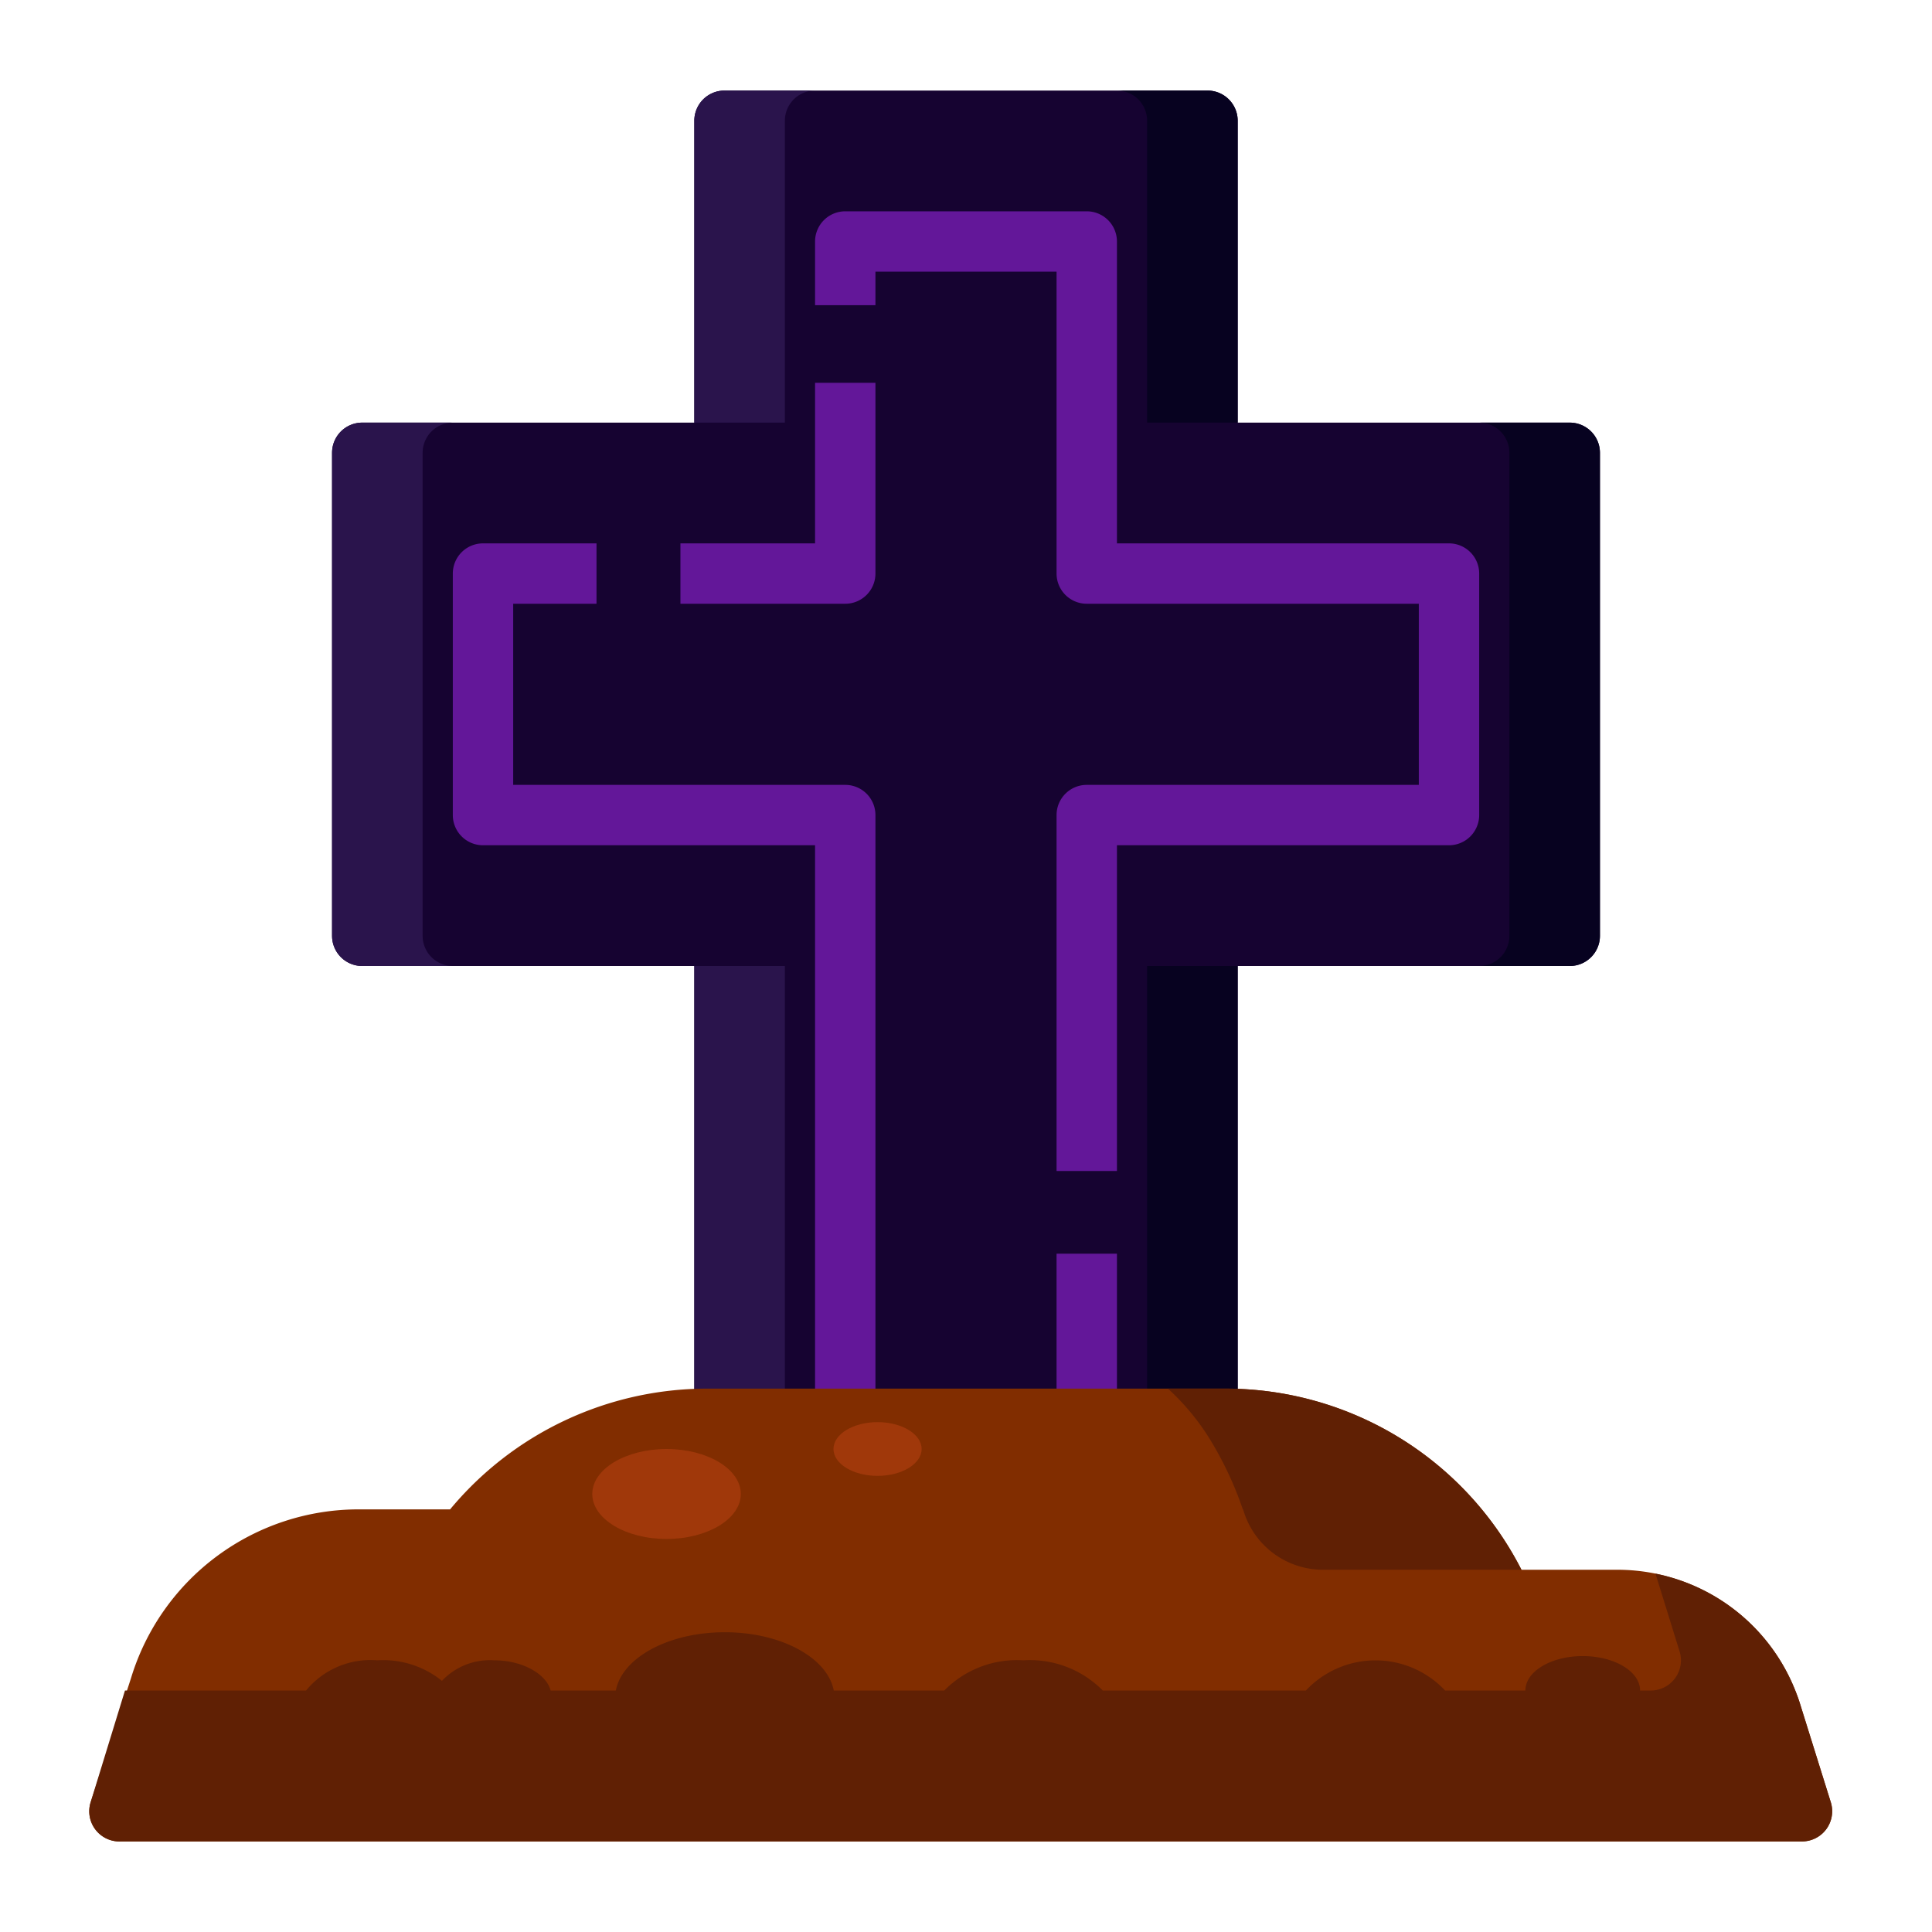 <svg xmlns="http://www.w3.org/2000/svg" viewBox="0 0 64 64" id="tombstone"><g data-name="Layer 2"><path fill="#160331" d="M52,14H41V4a1,1,0,0,0-1-1H24a1,1,0,0,0-1,1V14H12a1,1,0,0,0-1,1V31a1,1,0,0,0,1,1H23V47a1,1,0,0,0,1,1H40a1,1,0,0,0,1-1V32H52a1,1,0,0,0,1-1V15A1,1,0,0,0,52,14Z"></path><path fill="#070220" d="M38 4V14h3V4a1 1 0 0 0-1-1H37A1 1 0 0 1 38 4zM38 47a1 1 0 0 1-1 1h3a1 1 0 0 0 1-1V32H38zM52 14H49a1 1 0 0 1 1 1V31a1 1 0 0 1-1 1h3a1 1 0 0 0 1-1V15A1 1 0 0 0 52 14z"></path><path fill="#2a144c" d="M26 4V14H23V4a1 1 0 0 1 1-1h3A1 1 0 0 0 26 4zM26 47a1 1 0 0 0 1 1H24a1 1 0 0 1-1-1V32h3zM12 14h3a1 1 0 0 0-1 1V31a1 1 0 0 0 1 1H12a1 1 0 0 1-1-1V15A1 1 0 0 1 12 14z"></path><rect width="2" height="5.47" x="35" y="41.53" fill="#631799"></rect><path fill="#631799" d="M37,38.79H35V27a1,1,0,0,1,1-1H47V20H36a1,1,0,0,1-1-1V9H29v1.11H27V8a1,1,0,0,1,1-1h8a1,1,0,0,1,1,1V18H48a1,1,0,0,1,1,1v8a1,1,0,0,1-1,1H37Z"></path><path fill="#631799" d="M28 20H22.54V18H27V12.68h2V19A1 1 0 0 1 28 20zM29 47H27V28H16a1 1 0 0 1-1-1V19a1 1 0 0 1 1-1h3.76v2H17v6H28a1 1 0 0 1 1 1z"></path><path fill="#812d00" d="M60.65,59.71l-1-3.2A6.35,6.35,0,0,0,53.56,52H50.4a11,11,0,0,0-9.79-6H23.39a11.07,11.07,0,0,0-8.48,4h-3a7.88,7.88,0,0,0-7.57,5.59L3,59.71A1,1,0,0,0,4,61H59.69A1,1,0,0,0,60.65,59.71Z"></path><path fill="#602004" d="M41.18 50a2.75 2.75 0 0 0 2.63 2H50.4a11 11 0 0 0-9.79-6H38.69A7.86 7.86 0 0 1 40 47.55 11.5 11.5 0 0 1 41.17 50zM60.65 59.71l-1-3.2a5.17 5.17 0 0 0-.18-.51 6.31 6.31 0 0 0-4.63-3.87l.8 2.58a1 1 0 0 1-1 1.29h-.31c0-.63-.85-1.14-1.9-1.14s-1.9.51-1.9 1.14H47.87a3.16 3.16 0 0 0-4.61 0H36.53a3.39 3.39 0 0 0-2.63-1 3.38 3.38 0 0 0-2.62 1H27.62c-.21-1.09-1.75-1.93-3.61-1.93s-3.4.84-3.61 1.93H18.24c-.14-.54-.92-1-1.87-1a2.18 2.18 0 0 0-1.73.68A3.1 3.1 0 0 0 12.5 55a2.76 2.76 0 0 0-2.36 1h-6L3 59.71A1 1 0 0 0 4 61H59.69A1 1 0 0 0 60.65 59.71z"></path><ellipse cx="22.08" cy="49.49" fill="#a0380a" rx="2.46" ry="1.49"></ellipse><ellipse cx="29.07" cy="48" fill="#a0380a" rx="1.46" ry=".89"></ellipse></g></svg>